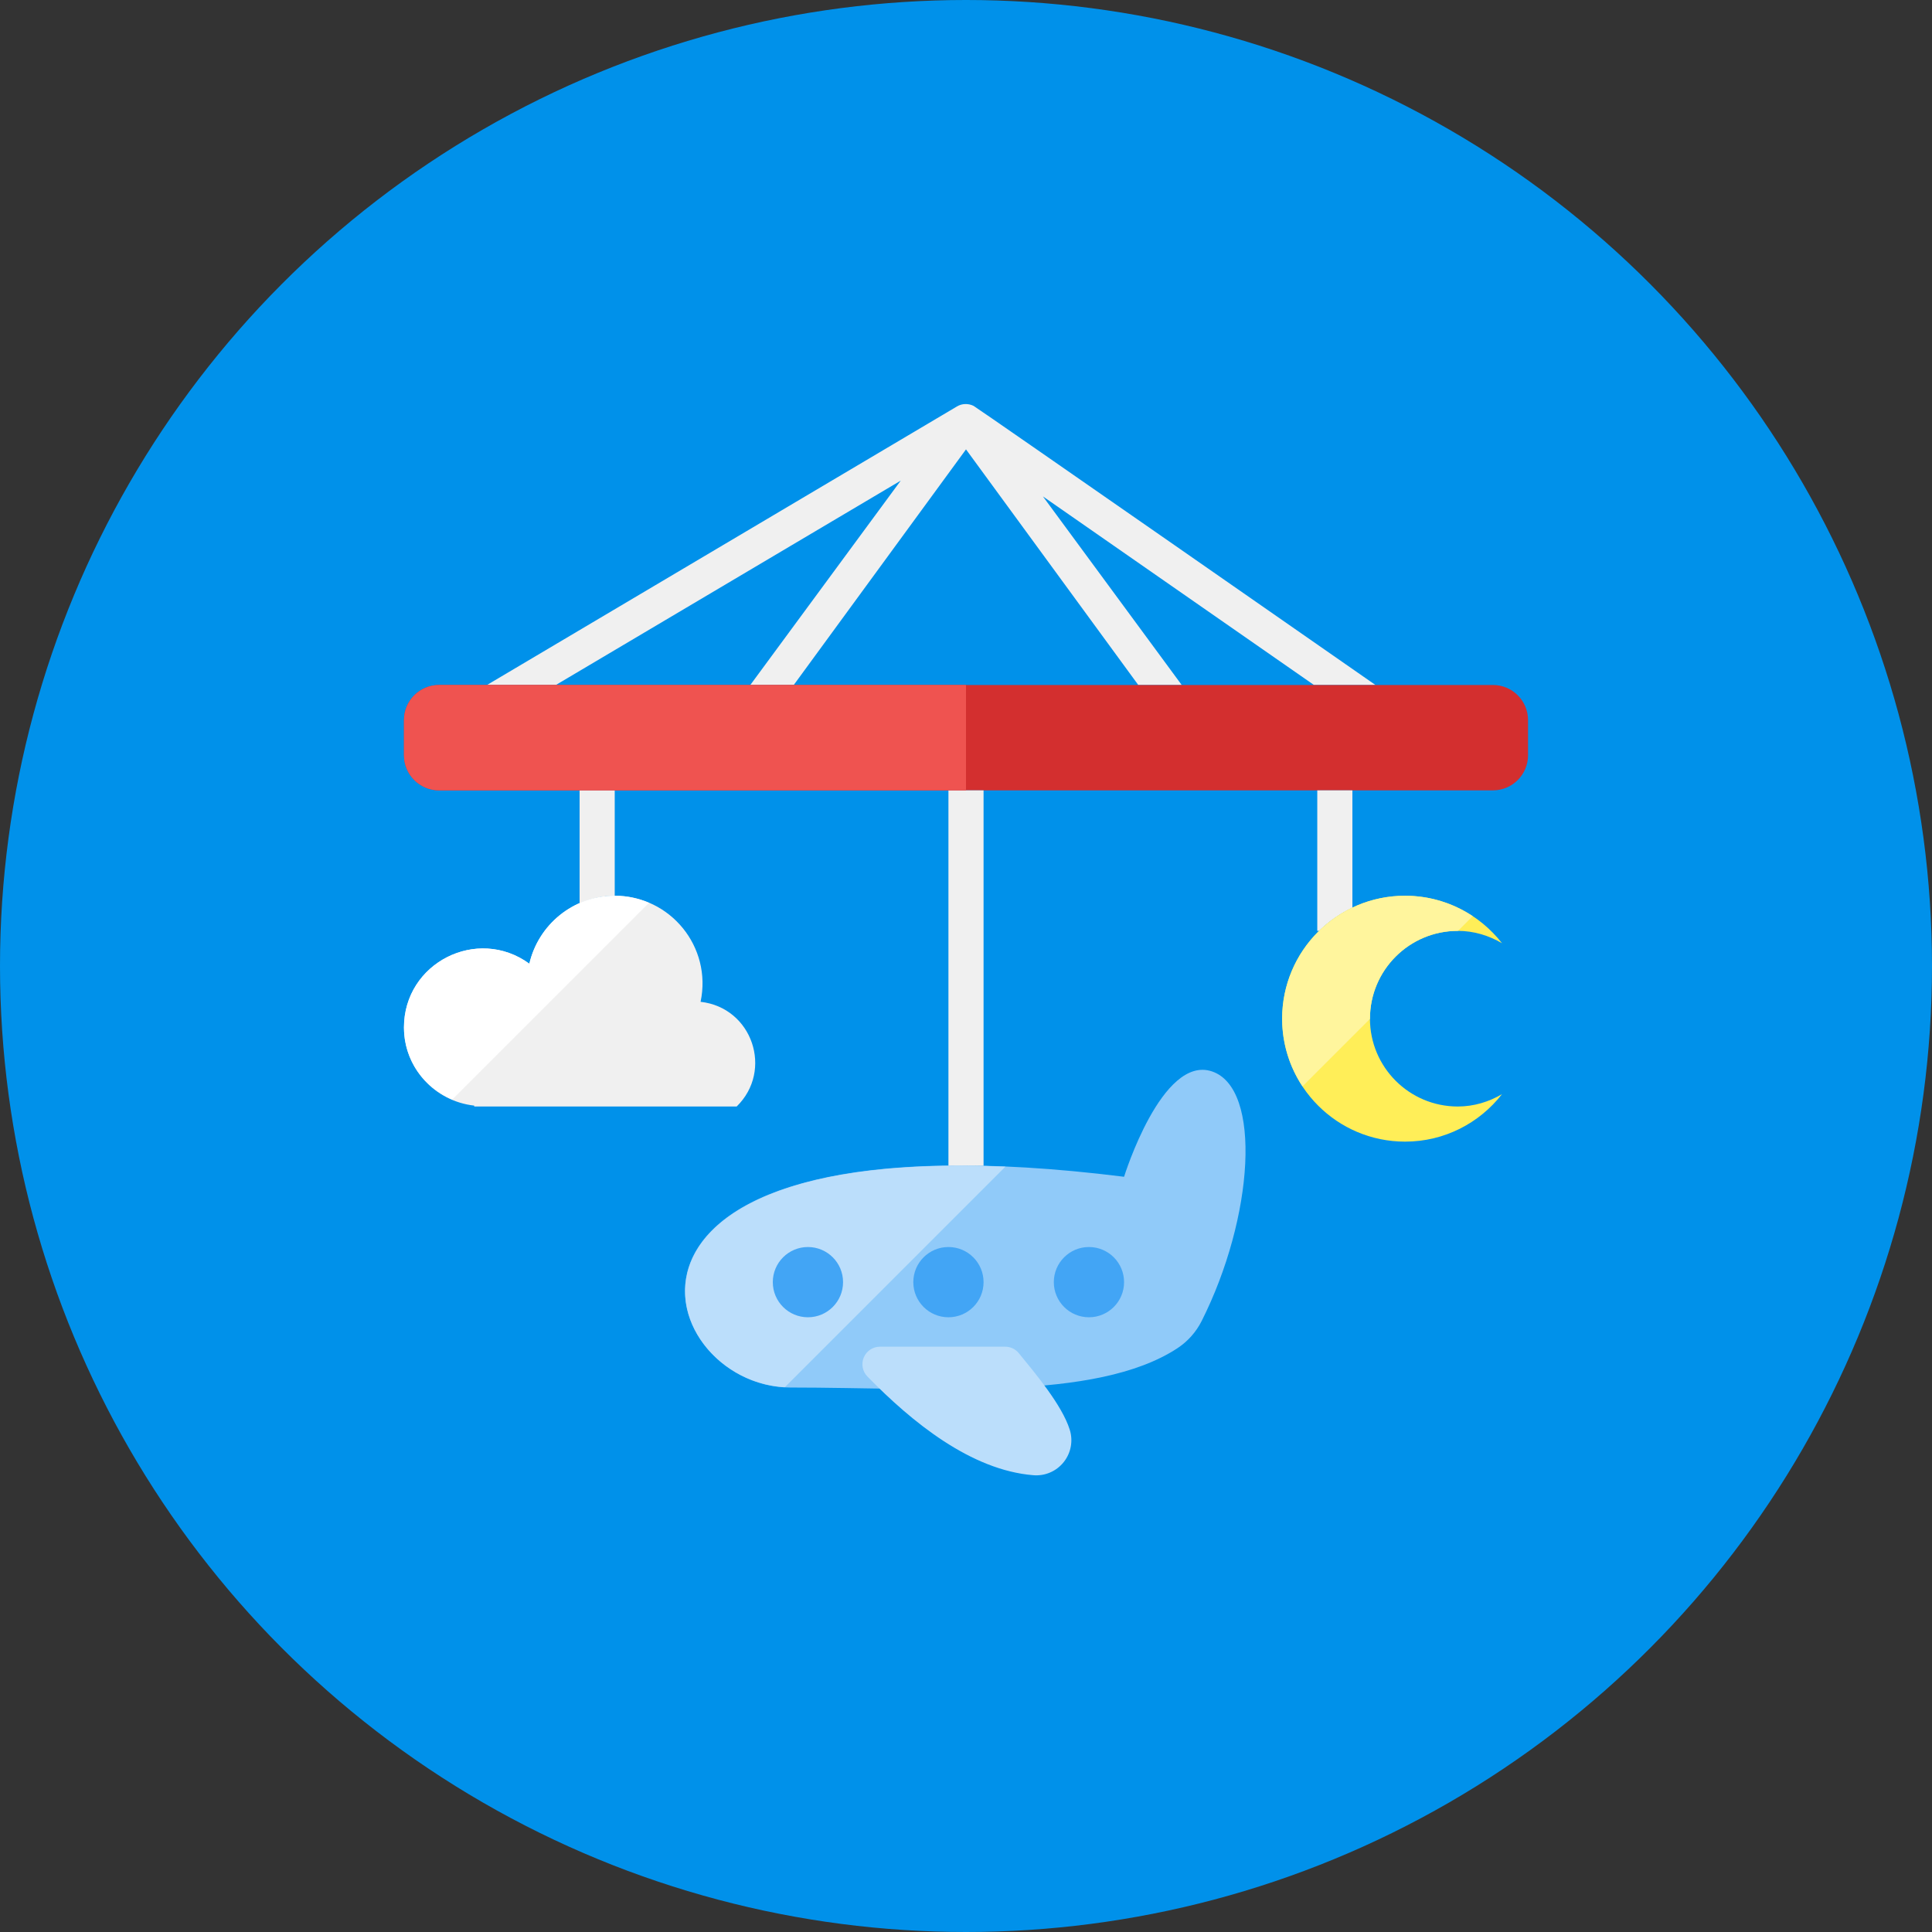 <?xml version="1.0" encoding="utf-8"?>
<!-- Generator: Adobe Illustrator 16.0.0, SVG Export Plug-In . SVG Version: 6.00 Build 0)  -->
<!DOCTYPE svg PUBLIC "-//W3C//DTD SVG 1.1//EN" "http://www.w3.org/Graphics/SVG/1.1/DTD/svg11.dtd">
<svg version="1.1" xmlns="http://www.w3.org/2000/svg" xmlns:xlink="http://www.w3.org/1999/xlink" x="0px" y="0px" width="110px"
	 height="110px" viewBox="0 0 110 110" enable-background="new 0 0 110 110" xml:space="preserve">
<rect x="0" y="0" width="110" height="110" fill="#333333" stroke="none"/>
<g id="R-Multicolor">
	<g>
		<circle fill="#0091EA" cx="55" cy="55" r="55"/>
	</g>
	<g>
		<g>
			<g>
				<path fill="#90CAF9" d="M64,67c0,0,2.154-6.949,5-6c2.871,0.957,2.383,8.327-0.586,14.219c-0.314,0.622-0.787,1.154-1.369,1.538
					C62.402,79.814,53.195,79,45,79C37,79,31.941,62.993,64,67z"/>
			</g>
		</g>
		<g>
			<g>
				<path fill="#BBDEFB" d="M44.689,78.98l12.555-12.555C33.113,65.397,37.488,78.605,44.689,78.98z"/>
			</g>
		</g>
		<g>
			<path fill="#F0F0F0" d="M78.313,39c-0.184-0.128-22.684-15.796-22.885-15.893c0,0-0.002,0-0.002-0.001
				c-0.297-0.142-0.646-0.138-0.936,0.033L27.727,39h3.922l19.635-11.635L42.719,39h2.473L55,25.586L64.809,39h2.473l-7.902-10.736
				L74.811,39H78.313z"/>
		</g>
		<g>
			<g>
				<path fill="#D32F2F" d="M87,43c0,1.104-0.896,2-2,2H25c-1.105,0-2-0.896-2-2v-2c0-1.104,0.895-2,2-2h60c1.104,0,2,0.896,2,2V43z
					"/>
			</g>
		</g>
		<g>
			<g>
				<path fill="#F0F0F0" d="M35,51v-6h-2v6.437C33.613,51.166,34.285,51,35,51z"/>
			</g>
		</g>
		<g>
			<g>
				<path fill="#F0F0F0" d="M27,62.949V63c4.471,0,10.48,0,14.943,0c2.098-2.05,0.895-5.631-2.055-5.961
					C40.551,53.908,38.162,51,35,51c-2.371,0-4.348,1.655-4.861,3.87C27.17,52.707,23,54.823,23,58.5
					C23,60.814,24.754,62.698,27,62.949z"/>
			</g>
		</g>
		<g>
			<g>
				<path fill="#F0F0F0" d="M77,51.683V45h-2v8h0.105C75.656,52.461,76.297,52.018,77,51.683z"/>
			</g>
		</g>
		<g>
			<g>
				<path fill="#FFEE58" d="M83,63c-2.762,0-5-2.238-5-5s2.238-5,5-5c0.922,0,1.775,0.268,2.518,0.703
					C84.236,52.061,82.244,51,80,51c-3.867,0-7,3.134-7,7s3.133,7,7,7c2.244,0,4.236-1.061,5.518-2.703
					C84.775,62.732,83.922,63,83,63z"/>
			</g>
		</g>
		<g>
			<g>
				<path fill="#F0F0F0" d="M56,66.374V45h-2v21.366C54.645,66.358,55.305,66.357,56,66.374z"/>
			</g>
		</g>
		<g>
			<g>
				<path fill="#BBDEFB" d="M49.387,78.374c-0.281-0.288-0.363-0.716-0.207-1.087s0.52-0.612,0.922-0.612c2.373,0,5.816,0,7.129,0
					c0.301,0,0.586,0.136,0.775,0.368c0.916,1.124,2.457,2.947,2.9,4.355c0.201,0.635,0.072,1.328-0.344,1.849
					c-0.414,0.521-1.061,0.8-1.725,0.746C55.273,83.705,51.912,80.959,49.387,78.374z"/>
			</g>
		</g>
		<g>
			<g>
				<circle fill="#42A5F5" cx="46" cy="73" r="2"/>
			</g>
		</g>
		<g>
			<g>
				<circle fill="#42A5F5" cx="54" cy="73" r="2"/>
			</g>
		</g>
		<g>
			<g>
				<circle fill="#42A5F5" cx="62" cy="73" r="2"/>
			</g>
		</g>
		<g>
			<g>
				<path fill="#FFF59D" d="M73,58c0,1.425,0.428,2.748,1.158,3.854L78,58.012V58c0-2.762,2.238-5,5-5l0.012,0.001l0.838-0.839
					C82.746,51.43,81.424,51,80,51C76.133,51,73,54.134,73,58z"/>
			</g>
		</g>
		<g>
			<g>
				<path fill="#FFFFFF" d="M30.139,54.87C27.17,52.707,23,54.824,23,58.5c0,1.859,1.139,3.424,2.75,4.104l11.201-11.202
					C36.354,51.148,35.697,51,35,51C32.629,51,30.652,52.655,30.139,54.87z"/>
			</g>
		</g>
		<g>
			<g>
				<path fill="#EF5350" d="M55,39H25c-1.105,0-2,0.896-2,2v2c0,1.104,0.895,2,2,2h30V39z"/>
			</g>
		</g>
	</g>
</g>
<g id="Multicolor" display="none">
	<g display="inline">
		<g>
			<g>
				<path fill="#90CAF9" d="M64,67c0,0,2.154-6.949,5-6c2.871,0.957,2.383,8.327-0.586,14.219c-0.314,0.622-0.787,1.154-1.369,1.538
					C62.402,79.814,53.195,79,45,79C37,79,31.941,62.993,64,67z"/>
			</g>
		</g>
		<g>
			<g>
				<path fill="#BBDEFB" d="M44.689,78.98l12.555-12.555C33.113,65.397,37.488,78.605,44.689,78.98z"/>
			</g>
		</g>
		<g>
			<path fill="#F0F0F0" d="M78.313,39c-0.184-0.128-22.684-15.796-22.885-15.893c0,0-0.002,0-0.002-0.001
				c-0.297-0.142-0.646-0.138-0.936,0.033L27.727,39h3.922l19.635-11.635L42.719,39h2.473L55,25.586L64.809,39h2.473l-7.902-10.736
				L74.811,39H78.313z"/>
		</g>
		<g>
			<g>
				<path fill="#D32F2F" d="M87,43c0,1.104-0.896,2-2,2H25c-1.105,0-2-0.896-2-2v-2c0-1.104,0.895-2,2-2h60c1.104,0,2,0.896,2,2V43z
					"/>
			</g>
		</g>
		<g>
			<g>
				<path fill="#F0F0F0" d="M35,51v-6h-2v6.437C33.613,51.166,34.285,51,35,51z"/>
			</g>
		</g>
		<g>
			<g>
				<path fill="#F0F0F0" d="M27,62.949V63c4.471,0,10.48,0,14.943,0c2.098-2.05,0.895-5.631-2.055-5.961
					C40.551,53.908,38.162,51,35,51c-2.371,0-4.348,1.655-4.861,3.87C27.17,52.707,23,54.823,23,58.5
					C23,60.814,24.754,62.698,27,62.949z"/>
			</g>
		</g>
		<g>
			<g>
				<path fill="#F0F0F0" d="M77,51.683V45h-2v8h0.105C75.656,52.461,76.297,52.018,77,51.683z"/>
			</g>
		</g>
		<g>
			<g>
				<path fill="#FFEE58" d="M83,63c-2.762,0-5-2.238-5-5s2.238-5,5-5c0.922,0,1.775,0.268,2.518,0.703
					C84.236,52.061,82.244,51,80,51c-3.867,0-7,3.134-7,7s3.133,7,7,7c2.244,0,4.236-1.061,5.518-2.703
					C84.775,62.732,83.922,63,83,63z"/>
			</g>
		</g>
		<g>
			<g>
				<path fill="#F0F0F0" d="M56,66.374V45h-2v21.366C54.645,66.358,55.305,66.357,56,66.374z"/>
			</g>
		</g>
		<g>
			<g>
				<path fill="#BBDEFB" d="M49.387,78.374c-0.281-0.288-0.363-0.716-0.207-1.087s0.52-0.612,0.922-0.612c2.373,0,5.816,0,7.129,0
					c0.301,0,0.586,0.136,0.775,0.368c0.916,1.124,2.457,2.947,2.9,4.355c0.201,0.635,0.072,1.328-0.344,1.849
					c-0.414,0.521-1.061,0.8-1.725,0.746C55.273,83.705,51.912,80.959,49.387,78.374z"/>
			</g>
		</g>
		<g>
			<g>
				<circle fill="#42A5F5" cx="46" cy="73" r="2"/>
			</g>
		</g>
		<g>
			<g>
				<circle fill="#42A5F5" cx="54" cy="73" r="2"/>
			</g>
		</g>
		<g>
			<g>
				<circle fill="#42A5F5" cx="62" cy="73" r="2"/>
			</g>
		</g>
		<g>
			<g>
				<path fill="#FFF59D" d="M73,58c0,1.425,0.428,2.748,1.158,3.854L78,58.012V58c0-2.762,2.238-5,5-5l0.012,0.001l0.838-0.839
					C82.746,51.43,81.424,51,80,51C76.133,51,73,54.134,73,58z"/>
			</g>
		</g>
		<g>
			<g>
				<path fill="#FFFFFF" d="M30.139,54.87C27.17,52.707,23,54.824,23,58.5c0,1.859,1.139,3.424,2.75,4.104l11.201-11.202
					C36.354,51.148,35.697,51,35,51C32.629,51,30.652,52.655,30.139,54.87z"/>
			</g>
		</g>
		<g>
			<g>
				<path fill="#EF5350" d="M55,39H25c-1.105,0-2,0.896-2,2v2c0,1.104,0.895,2,2,2h30V39z"/>
			</g>
		</g>
	</g>
</g>
<g id="Blue" display="none">
	<g display="inline">
		<g>
			<path fill="#2962FF" d="M64,67c0,0,2.154-6.948,5-6c2.871,0.957,2.385,8.327-0.586,14.218c-0.314,0.623-0.785,1.155-1.367,1.539
				C62.402,79.815,53.195,79,45,79C37,79,31.943,62.993,64,67z"/>
		</g>
		<g>
			<path fill="#2979FF" d="M44.689,78.981l12.557-12.556C33.113,65.397,37.488,78.604,44.689,78.981z"/>
		</g>
		<path fill="#E8EAF6" d="M78.314,39c-0.186-0.128-22.684-15.796-22.887-15.893l-0.002-0.001c-0.297-0.142-0.646-0.139-0.936,0.033
			L27.727,39h3.922l19.635-11.635L42.719,39h2.473L55,25.586L64.809,39h2.473l-7.902-10.735L74.811,39H78.314z"/>
		<g>
			<path fill="#1A3B7E" d="M87,43c0,1.104-0.895,2-2,2H25c-1.105,0-2-0.896-2-2v-2c0-1.104,0.895-2,2-2h60c1.105,0,2,0.896,2,2V43z"
				/>
		</g>
		<g>
			<path fill="#E8EAF6" d="M35,51v-6h-2v6.437C33.613,51.165,34.285,51,35,51z"/>
		</g>
		<g>
			<path fill="#E8EAF6" d="M27,62.95V63c4.473,0,10.48,0,14.945,0c2.096-2.05,0.893-5.631-2.057-5.961
				C40.553,53.908,38.162,51,35,51c-2.371,0-4.348,1.655-4.861,3.87C27.17,52.707,23,54.823,23,58.5
				C23,60.813,24.754,62.698,27,62.95z"/>
		</g>
		<g>
			<path fill="#E8EAF6" d="M77,51.683V45h-2v8h0.105C75.656,52.461,76.297,52.018,77,51.683z"/>
		</g>
		<g>
			<path fill="#E8EAF6" d="M83,63c-2.762,0-5-2.238-5-5c0-2.761,2.238-5,5-5c0.924,0,1.777,0.268,2.518,0.703
				C84.238,52.061,82.244,51,80,51c-3.865,0-7,3.134-7,7s3.135,7,7,7c2.244,0,4.238-1.061,5.518-2.703
				C84.777,62.732,83.924,63,83,63z"/>
		</g>
		<g>
			<path fill="#E8EAF6" d="M56,66.374V45h-2v21.366C54.645,66.358,55.305,66.357,56,66.374z"/>
		</g>
		<g>
			<path fill="#448AFF" d="M49.387,78.374c-0.281-0.288-0.363-0.716-0.207-1.087s0.52-0.612,0.922-0.612c2.373,0,5.816,0,7.129,0
				c0.301,0,0.586,0.136,0.775,0.369c0.916,1.123,2.457,2.946,2.902,4.354c0.199,0.635,0.07,1.328-0.344,1.849
				c-0.416,0.521-1.063,0.801-1.727,0.746C55.273,83.705,51.912,80.96,49.387,78.374z"/>
		</g>
		<g>
			<circle fill="#E8EAF6" cx="46" cy="73" r="2"/>
		</g>
		<g>
			<circle fill="#E8EAF6" cx="54" cy="73" r="2"/>
		</g>
		<g>
			<circle fill="#E8EAF6" cx="62" cy="73" r="2"/>
		</g>
		<g>
			<path fill="#FFFFFF" d="M73,58c0,1.425,0.428,2.748,1.158,3.854l3.844-3.843C78.002,58.007,78,58.004,78,58c0-2.762,2.238-5,5-5
				l0.012,0.001l0.838-0.839C82.746,51.43,81.426,51,80,51C76.135,51,73,54.134,73,58z"/>
		</g>
		<g>
			<path fill="#FFFFFF" d="M30.139,54.87C27.17,52.707,23,54.823,23,58.5c0,1.858,1.141,3.424,2.75,4.104l11.201-11.202
				C36.354,51.148,35.697,51,35,51C32.629,51,30.654,52.655,30.139,54.87z"/>
		</g>
		<g>
			<path fill="#0D57A1" d="M55,39H25c-1.105,0-2,0.896-2,2v2c0,1.104,0.895,2,2,2h30V39z"/>
		</g>
	</g>
</g>
<g id="R-Blue" display="none">
	<circle display="inline" fill="#00B0FF" cx="55" cy="55" r="55"/>
	<g display="inline">
		<g>
			<path fill="#2962FF" d="M64,67c0,0,2.154-6.948,5-6c2.871,0.957,2.385,8.327-0.586,14.218c-0.314,0.623-0.785,1.155-1.367,1.539
				C62.402,79.815,53.195,79,45,79C37,79,31.943,62.993,64,67z"/>
		</g>
		<g>
			<path fill="#2979FF" d="M44.689,78.981l12.557-12.556C33.113,65.397,37.488,78.604,44.689,78.981z"/>
		</g>
		<path fill="#E8EAF6" d="M78.314,39c-0.186-0.128-22.684-15.796-22.887-15.893l-0.002-0.001c-0.297-0.142-0.646-0.139-0.936,0.033
			L27.727,39h3.922l19.635-11.635L42.719,39h2.473L55,25.586L64.809,39h2.473l-7.902-10.735L74.811,39H78.314z"/>
		<g>
			<path fill="#1A3B7E" d="M87,43c0,1.104-0.895,2-2,2H25c-1.105,0-2-0.896-2-2v-2c0-1.104,0.895-2,2-2h60c1.105,0,2,0.896,2,2V43z"
				/>
		</g>
		<g>
			<path fill="#E8EAF6" d="M35,51v-6h-2v6.437C33.613,51.165,34.285,51,35,51z"/>
		</g>
		<g>
			<path fill="#E8EAF6" d="M27,62.95V63c4.473,0,10.48,0,14.945,0c2.096-2.05,0.893-5.631-2.057-5.961
				C40.553,53.908,38.162,51,35,51c-2.371,0-4.348,1.655-4.861,3.87C27.17,52.707,23,54.823,23,58.5
				C23,60.813,24.754,62.698,27,62.95z"/>
		</g>
		<g>
			<path fill="#E8EAF6" d="M77,51.683V45h-2v8h0.105C75.656,52.461,76.297,52.018,77,51.683z"/>
		</g>
		<g>
			<path fill="#E8EAF6" d="M83,63c-2.762,0-5-2.238-5-5c0-2.761,2.238-5,5-5c0.924,0,1.777,0.268,2.518,0.703
				C84.238,52.061,82.244,51,80,51c-3.865,0-7,3.134-7,7s3.135,7,7,7c2.244,0,4.238-1.061,5.518-2.703
				C84.777,62.732,83.924,63,83,63z"/>
		</g>
		<g>
			<path fill="#E8EAF6" d="M56,66.374V45h-2v21.366C54.645,66.358,55.305,66.357,56,66.374z"/>
		</g>
		<g>
			<path fill="#448AFF" d="M49.387,78.374c-0.281-0.288-0.363-0.716-0.207-1.087s0.52-0.612,0.922-0.612c2.373,0,5.816,0,7.129,0
				c0.301,0,0.586,0.136,0.775,0.369c0.916,1.123,2.457,2.946,2.902,4.354c0.199,0.635,0.07,1.328-0.344,1.849
				c-0.416,0.521-1.063,0.801-1.727,0.746C55.273,83.705,51.912,80.96,49.387,78.374z"/>
		</g>
		<g>
			<circle fill="#E8EAF6" cx="46" cy="73" r="2"/>
		</g>
		<g>
			<circle fill="#E8EAF6" cx="54" cy="73" r="2"/>
		</g>
		<g>
			<circle fill="#E8EAF6" cx="62" cy="73" r="2"/>
		</g>
		<g>
			<path fill="#FFFFFF" d="M73,58c0,1.425,0.428,2.748,1.158,3.854l3.844-3.843C78.002,58.007,78,58.004,78,58c0-2.762,2.238-5,5-5
				l0.012,0.001l0.838-0.839C82.746,51.43,81.426,51,80,51C76.135,51,73,54.134,73,58z"/>
		</g>
		<g>
			<path fill="#FFFFFF" d="M30.139,54.87C27.17,52.707,23,54.823,23,58.5c0,1.858,1.141,3.424,2.75,4.104l11.201-11.202
				C36.354,51.148,35.697,51,35,51C32.629,51,30.654,52.655,30.139,54.87z"/>
		</g>
		<g>
			<path fill="#0D57A1" d="M55,39H25c-1.105,0-2,0.896-2,2v2c0,1.104,0.895,2,2,2h30V39z"/>
		</g>
	</g>
</g>
<g id="Green" display="none">
	<g display="inline">
		<g>
			<path fill="#00A344" d="M64,67c0,0,2.154-6.948,5-6c2.871,0.957,2.385,8.327-0.586,14.218c-0.314,0.623-0.785,1.155-1.367,1.539
				C62.402,79.815,53.195,79,45,79C37,79,31.943,62.993,64,67z"/>
		</g>
		<g>
			<path fill="#00C250" d="M44.689,78.981l12.557-12.556C33.113,65.397,37.488,78.604,44.689,78.981z"/>
		</g>
		<path fill="#ECF5E1" d="M78.314,39c-0.186-0.128-22.684-15.796-22.887-15.893l-0.002-0.001c-0.297-0.142-0.646-0.139-0.936,0.033
			L27.727,39h3.922l19.635-11.635L42.719,39h2.473L55,25.586L64.809,39h2.473l-7.902-10.735L74.811,39H78.314z"/>
		<g>
			<path fill="#003B15" d="M87,43c0,1.104-0.895,2-2,2H25c-1.105,0-2-0.896-2-2v-2c0-1.104,0.895-2,2-2h60c1.105,0,2,0.896,2,2V43z"
				/>
		</g>
		<g>
			<path fill="#ECF5E1" d="M35,51v-6h-2v6.437C33.613,51.165,34.285,51,35,51z"/>
		</g>
		<g>
			<path fill="#ECF5E1" d="M27,62.95V63c4.473,0,10.48,0,14.945,0c2.096-2.05,0.893-5.631-2.057-5.961
				C40.553,53.908,38.162,51,35,51c-2.371,0-4.348,1.655-4.861,3.87C27.17,52.707,23,54.823,23,58.5
				C23,60.813,24.754,62.698,27,62.95z"/>
		</g>
		<g>
			<path fill="#ECF5E1" d="M77,51.683V45h-2v8h0.105C75.656,52.461,76.297,52.018,77,51.683z"/>
		</g>
		<g>
			<path fill="#ECF5E1" d="M83,63c-2.762,0-5-2.238-5-5c0-2.761,2.238-5,5-5c0.924,0,1.777,0.268,2.518,0.703
				C84.238,52.061,82.244,51,80,51c-3.865,0-7,3.134-7,7s3.135,7,7,7c2.244,0,4.238-1.061,5.518-2.703
				C84.777,62.732,83.924,63,83,63z"/>
		</g>
		<g>
			<path fill="#ECF5E1" d="M56,66.374V45h-2v21.366C54.645,66.358,55.305,66.357,56,66.374z"/>
		</g>
		<g>
			<path fill="#00E676" d="M49.387,78.374c-0.281-0.288-0.363-0.716-0.207-1.087s0.52-0.612,0.922-0.612c2.373,0,5.816,0,7.129,0
				c0.301,0,0.586,0.136,0.775,0.369c0.916,1.123,2.457,2.946,2.902,4.354c0.199,0.635,0.07,1.328-0.344,1.849
				c-0.416,0.521-1.063,0.801-1.727,0.746C55.273,83.705,51.912,80.96,49.387,78.374z"/>
		</g>
		<g>
			<circle fill="#ECF5E1" cx="46" cy="73" r="2"/>
		</g>
		<g>
			<circle fill="#ECF5E1" cx="54" cy="73" r="2"/>
		</g>
		<g>
			<circle fill="#ECF5E1" cx="62" cy="73" r="2"/>
		</g>
		<g>
			<path fill="#FFFFFF" d="M73,58c0,1.425,0.428,2.748,1.158,3.854l3.844-3.843C78.002,58.007,78,58.004,78,58c0-2.762,2.238-5,5-5
				l0.012,0.001l0.838-0.839C82.746,51.43,81.426,51,80,51C76.135,51,73,54.134,73,58z"/>
		</g>
		<g>
			<path fill="#FFFFFF" d="M30.139,54.87C27.17,52.707,23,54.823,23,58.5c0,1.858,1.141,3.424,2.75,4.104l11.201-11.202
				C36.354,51.148,35.697,51,35,51C32.629,51,30.654,52.655,30.139,54.87z"/>
		</g>
		<g>
			<path fill="#006E31" d="M55,39H25c-1.105,0-2,0.896-2,2v2c0,1.104,0.895,2,2,2h30V39z"/>
		</g>
	</g>
</g>
<g id="R-Green" display="none">
	<circle display="inline" fill="#64DD17" cx="55" cy="55" r="55"/>
	<g display="inline">
		<g>
			<path fill="#00A344" d="M64,67c0,0,2.154-6.948,5-6c2.871,0.957,2.385,8.327-0.586,14.218c-0.314,0.623-0.785,1.155-1.367,1.539
				C62.402,79.815,53.195,79,45,79C37,79,31.943,62.993,64,67z"/>
		</g>
		<g>
			<path fill="#00C250" d="M44.689,78.981l12.557-12.556C33.113,65.397,37.488,78.604,44.689,78.981z"/>
		</g>
		<path fill="#ECF5E1" d="M78.314,39c-0.186-0.128-22.684-15.796-22.887-15.893l-0.002-0.001c-0.297-0.142-0.646-0.139-0.936,0.033
			L27.727,39h3.922l19.635-11.635L42.719,39h2.473L55,25.586L64.809,39h2.473l-7.902-10.735L74.811,39H78.314z"/>
		<g>
			<path fill="#003B15" d="M87,43c0,1.104-0.895,2-2,2H25c-1.105,0-2-0.896-2-2v-2c0-1.104,0.895-2,2-2h60c1.105,0,2,0.896,2,2V43z"
				/>
		</g>
		<g>
			<path fill="#ECF5E1" d="M35,51v-6h-2v6.437C33.613,51.165,34.285,51,35,51z"/>
		</g>
		<g>
			<path fill="#ECF5E1" d="M27,62.95V63c4.473,0,10.48,0,14.945,0c2.096-2.05,0.893-5.631-2.057-5.961
				C40.553,53.908,38.162,51,35,51c-2.371,0-4.348,1.655-4.861,3.87C27.17,52.707,23,54.823,23,58.5
				C23,60.813,24.754,62.698,27,62.95z"/>
		</g>
		<g>
			<path fill="#ECF5E1" d="M77,51.683V45h-2v8h0.105C75.656,52.461,76.297,52.018,77,51.683z"/>
		</g>
		<g>
			<path fill="#ECF5E1" d="M83,63c-2.762,0-5-2.238-5-5c0-2.761,2.238-5,5-5c0.924,0,1.777,0.268,2.518,0.703
				C84.238,52.061,82.244,51,80,51c-3.865,0-7,3.134-7,7s3.135,7,7,7c2.244,0,4.238-1.061,5.518-2.703
				C84.777,62.732,83.924,63,83,63z"/>
		</g>
		<g>
			<path fill="#ECF5E1" d="M56,66.374V45h-2v21.366C54.645,66.358,55.305,66.357,56,66.374z"/>
		</g>
		<g>
			<path fill="#00E676" d="M49.387,78.374c-0.281-0.288-0.363-0.716-0.207-1.087s0.52-0.612,0.922-0.612c2.373,0,5.816,0,7.129,0
				c0.301,0,0.586,0.136,0.775,0.369c0.916,1.123,2.457,2.946,2.902,4.354c0.199,0.635,0.07,1.328-0.344,1.849
				c-0.416,0.521-1.063,0.801-1.727,0.746C55.273,83.705,51.912,80.96,49.387,78.374z"/>
		</g>
		<g>
			<circle fill="#ECF5E1" cx="46" cy="73" r="2"/>
		</g>
		<g>
			<circle fill="#ECF5E1" cx="54" cy="73" r="2"/>
		</g>
		<g>
			<circle fill="#ECF5E1" cx="62" cy="73" r="2"/>
		</g>
		<g>
			<path fill="#FFFFFF" d="M73,58c0,1.425,0.428,2.748,1.158,3.854l3.844-3.843C78.002,58.007,78,58.004,78,58c0-2.762,2.238-5,5-5
				l0.012,0.001l0.838-0.839C82.746,51.43,81.426,51,80,51C76.135,51,73,54.134,73,58z"/>
		</g>
		<g>
			<path fill="#FFFFFF" d="M30.139,54.87C27.17,52.707,23,54.823,23,58.5c0,1.858,1.141,3.424,2.75,4.104l11.201-11.202
				C36.354,51.148,35.697,51,35,51C32.629,51,30.654,52.655,30.139,54.87z"/>
		</g>
		<g>
			<path fill="#006E31" d="M55,39H25c-1.105,0-2,0.896-2,2v2c0,1.104,0.895,2,2,2h30V39z"/>
		</g>
	</g>
</g>
<g id="Red" display="none">
	<g display="inline">
		<g>
			<path fill="#AC2200" d="M64,67c0,0,2.154-6.948,5-6c2.871,0.957,2.385,8.327-0.586,14.218c-0.314,0.623-0.785,1.155-1.367,1.539
				C62.402,79.815,53.195,79,45,79C37,79,31.943,62.993,64,67z"/>
		</g>
		<g>
			<path fill="#D22600" d="M44.689,78.981l12.557-12.556C33.113,65.397,37.488,78.604,44.689,78.981z"/>
		</g>
		<path fill="#FFE4DE" d="M78.314,39c-0.186-0.128-22.684-15.796-22.887-15.893l-0.002-0.001c-0.297-0.142-0.646-0.139-0.936,0.033
			L27.727,39h3.922l19.635-11.635L42.719,39h2.473L55,25.586L64.809,39h2.473l-7.902-10.735L74.811,39H78.314z"/>
		<g>
			<path fill="#2C0900" d="M87,43c0,1.104-0.895,2-2,2H25c-1.105,0-2-0.896-2-2v-2c0-1.104,0.895-2,2-2h60c1.105,0,2,0.896,2,2V43z"
				/>
		</g>
		<g>
			<path fill="#FFE4DE" d="M35,51v-6h-2v6.437C33.613,51.165,34.285,51,35,51z"/>
		</g>
		<g>
			<path fill="#FFE4DE" d="M27,62.95V63c4.473,0,10.48,0,14.945,0c2.096-2.05,0.893-5.631-2.057-5.961
				C40.553,53.908,38.162,51,35,51c-2.371,0-4.348,1.655-4.861,3.87C27.17,52.707,23,54.823,23,58.5
				C23,60.813,24.754,62.698,27,62.95z"/>
		</g>
		<g>
			<path fill="#FFE4DE" d="M77,51.683V45h-2v8h0.105C75.656,52.461,76.297,52.018,77,51.683z"/>
		</g>
		<g>
			<path fill="#FFE4DE" d="M83,63c-2.762,0-5-2.238-5-5c0-2.761,2.238-5,5-5c0.924,0,1.777,0.268,2.518,0.703
				C84.238,52.061,82.244,51,80,51c-3.865,0-7,3.134-7,7s3.135,7,7,7c2.244,0,4.238-1.061,5.518-2.703
				C84.777,62.732,83.924,63,83,63z"/>
		</g>
		<g>
			<path fill="#FFE4DE" d="M56,66.374V45h-2v21.366C54.645,66.358,55.305,66.357,56,66.374z"/>
		</g>
		<g>
			<path fill="#FF2F00" d="M49.387,78.374c-0.281-0.288-0.363-0.716-0.207-1.087s0.52-0.612,0.922-0.612c2.373,0,5.816,0,7.129,0
				c0.301,0,0.586,0.136,0.775,0.369c0.916,1.123,2.457,2.946,2.902,4.354c0.199,0.635,0.07,1.328-0.344,1.849
				c-0.416,0.521-1.063,0.801-1.727,0.746C55.273,83.705,51.912,80.96,49.387,78.374z"/>
		</g>
		<g>
			<circle fill="#FFE4DE" cx="46" cy="73" r="2"/>
		</g>
		<g>
			<circle fill="#FFE4DE" cx="54" cy="73" r="2"/>
		</g>
		<g>
			<circle fill="#FFE4DE" cx="62" cy="73" r="2"/>
		</g>
		<g>
			<path fill="#FFFFFF" d="M73,58c0,1.425,0.428,2.748,1.158,3.854l3.844-3.843C78.002,58.007,78,58.004,78,58c0-2.762,2.238-5,5-5
				l0.012,0.001l0.838-0.839C82.746,51.43,81.426,51,80,51C76.135,51,73,54.134,73,58z"/>
		</g>
		<g>
			<path fill="#FFFFFF" d="M30.139,54.87C27.17,52.707,23,54.823,23,58.5c0,1.858,1.141,3.424,2.75,4.104l11.201-11.202
				C36.354,51.148,35.697,51,35,51C32.629,51,30.654,52.655,30.139,54.87z"/>
		</g>
		<g>
			<path fill="#7A1C05" d="M55,39H25c-1.105,0-2,0.896-2,2v2c0,1.104,0.895,2,2,2h30V39z"/>
		</g>
	</g>
</g>
<g id="R-Red" display="none">
	<circle display="inline" fill="#FF5722" cx="55" cy="55" r="55"/>
	<g display="inline">
		<g>
			<path fill="#AC2200" d="M64,67c0,0,2.154-6.948,5-6c2.871,0.957,2.385,8.327-0.586,14.218c-0.314,0.623-0.785,1.155-1.367,1.539
				C62.402,79.815,53.195,79,45,79C37,79,31.943,62.993,64,67z"/>
		</g>
		<g>
			<path fill="#D22600" d="M44.689,78.981l12.557-12.556C33.113,65.397,37.488,78.604,44.689,78.981z"/>
		</g>
		<path fill="#FFE4DE" d="M78.314,39c-0.186-0.128-22.684-15.796-22.887-15.893l-0.002-0.001c-0.297-0.142-0.646-0.139-0.936,0.033
			L27.727,39h3.922l19.635-11.635L42.719,39h2.473L55,25.586L64.809,39h2.473l-7.902-10.735L74.811,39H78.314z"/>
		<g>
			<path fill="#2C0900" d="M87,43c0,1.104-0.895,2-2,2H25c-1.105,0-2-0.896-2-2v-2c0-1.104,0.895-2,2-2h60c1.105,0,2,0.896,2,2V43z"
				/>
		</g>
		<g>
			<path fill="#FFE4DE" d="M35,51v-6h-2v6.437C33.613,51.165,34.285,51,35,51z"/>
		</g>
		<g>
			<path fill="#FFE4DE" d="M27,62.95V63c4.473,0,10.48,0,14.945,0c2.096-2.05,0.893-5.631-2.057-5.961
				C40.553,53.908,38.162,51,35,51c-2.371,0-4.348,1.655-4.861,3.87C27.17,52.707,23,54.823,23,58.5
				C23,60.813,24.754,62.698,27,62.95z"/>
		</g>
		<g>
			<path fill="#FFE4DE" d="M77,51.683V45h-2v8h0.105C75.656,52.461,76.297,52.018,77,51.683z"/>
		</g>
		<g>
			<path fill="#FFE4DE" d="M83,63c-2.762,0-5-2.238-5-5c0-2.761,2.238-5,5-5c0.924,0,1.777,0.268,2.518,0.703
				C84.238,52.061,82.244,51,80,51c-3.865,0-7,3.134-7,7s3.135,7,7,7c2.244,0,4.238-1.061,5.518-2.703
				C84.777,62.732,83.924,63,83,63z"/>
		</g>
		<g>
			<path fill="#FFE4DE" d="M56,66.374V45h-2v21.366C54.645,66.358,55.305,66.357,56,66.374z"/>
		</g>
		<g>
			<path fill="#FF2F00" d="M49.387,78.374c-0.281-0.288-0.363-0.716-0.207-1.087s0.52-0.612,0.922-0.612c2.373,0,5.816,0,7.129,0
				c0.301,0,0.586,0.136,0.775,0.369c0.916,1.123,2.457,2.946,2.902,4.354c0.199,0.635,0.07,1.328-0.344,1.849
				c-0.416,0.521-1.063,0.801-1.727,0.746C55.273,83.705,51.912,80.96,49.387,78.374z"/>
		</g>
		<g>
			<circle fill="#FFE4DE" cx="46" cy="73" r="2"/>
		</g>
		<g>
			<circle fill="#FFE4DE" cx="54" cy="73" r="2"/>
		</g>
		<g>
			<circle fill="#FFE4DE" cx="62" cy="73" r="2"/>
		</g>
		<g>
			<path fill="#FFFFFF" d="M73,58c0,1.425,0.428,2.748,1.158,3.854l3.844-3.843C78.002,58.007,78,58.004,78,58c0-2.762,2.238-5,5-5
				l0.012,0.001l0.838-0.839C82.746,51.43,81.426,51,80,51C76.135,51,73,54.134,73,58z"/>
		</g>
		<g>
			<path fill="#FFFFFF" d="M30.139,54.87C27.17,52.707,23,54.823,23,58.5c0,1.858,1.141,3.424,2.75,4.104l11.201-11.202
				C36.354,51.148,35.697,51,35,51C32.629,51,30.654,52.655,30.139,54.87z"/>
		</g>
		<g>
			<path fill="#7A1C05" d="M55,39H25c-1.105,0-2,0.896-2,2v2c0,1.104,0.895,2,2,2h30V39z"/>
		</g>
	</g>
</g>
<g id="Yellow" display="none">
	<g display="inline">
		<g>
			<path fill="#FC6100" d="M64,67c0,0,2.154-6.948,5-6c2.871,0.957,2.385,8.327-0.586,14.218c-0.314,0.623-0.785,1.155-1.367,1.539
				C62.402,79.815,53.195,79,45,79C37,79,31.943,62.993,64,67z"/>
		</g>
		<g>
			<path fill="#FF8000" d="M44.689,78.981l12.557-12.556C33.113,65.397,37.488,78.604,44.689,78.981z"/>
		</g>
		<path fill="#FFF4D1" d="M78.314,39c-0.186-0.128-22.684-15.796-22.887-15.893l-0.002-0.001c-0.297-0.142-0.646-0.139-0.936,0.033
			L27.727,39h3.922l19.635-11.635L42.719,39h2.473L55,25.586L64.809,39h2.473l-7.902-10.735L74.811,39H78.314z"/>
		<g>
			<path fill="#4C2720" d="M87,43c0,1.104-0.895,2-2,2H25c-1.105,0-2-0.896-2-2v-2c0-1.104,0.895-2,2-2h60c1.105,0,2,0.896,2,2V43z"
				/>
		</g>
		<g>
			<path fill="#FFF4D1" d="M35,51v-6h-2v6.437C33.613,51.165,34.285,51,35,51z"/>
		</g>
		<g>
			<path fill="#FFF4D1" d="M27,62.95V63c4.473,0,10.48,0,14.945,0c2.096-2.05,0.893-5.631-2.057-5.961
				C40.553,53.908,38.162,51,35,51c-2.371,0-4.348,1.655-4.861,3.87C27.17,52.707,23,54.823,23,58.5
				C23,60.813,24.754,62.698,27,62.95z"/>
		</g>
		<g>
			<path fill="#FFF4D1" d="M77,51.683V45h-2v8h0.105C75.656,52.461,76.297,52.018,77,51.683z"/>
		</g>
		<g>
			<path fill="#FFF4D1" d="M83,63c-2.762,0-5-2.238-5-5c0-2.761,2.238-5,5-5c0.924,0,1.777,0.268,2.518,0.703
				C84.238,52.061,82.244,51,80,51c-3.865,0-7,3.134-7,7s3.135,7,7,7c2.244,0,4.238-1.061,5.518-2.703
				C84.777,62.732,83.924,63,83,63z"/>
		</g>
		<g>
			<path fill="#FFF4D1" d="M56,66.374V45h-2v21.366C54.645,66.358,55.305,66.357,56,66.374z"/>
		</g>
		<g>
			<path fill="#FFAA00" d="M49.387,78.374c-0.281-0.288-0.363-0.716-0.207-1.087s0.52-0.612,0.922-0.612c2.373,0,5.816,0,7.129,0
				c0.301,0,0.586,0.136,0.775,0.369c0.916,1.123,2.457,2.946,2.902,4.354c0.199,0.635,0.07,1.328-0.344,1.849
				c-0.416,0.521-1.063,0.801-1.727,0.746C55.273,83.705,51.912,80.96,49.387,78.374z"/>
		</g>
		<g>
			<circle fill="#FFF4D1" cx="46" cy="73" r="2"/>
		</g>
		<g>
			<circle fill="#FFF4D1" cx="54" cy="73" r="2"/>
		</g>
		<g>
			<circle fill="#FFF4D1" cx="62" cy="73" r="2"/>
		</g>
		<g>
			<path fill="#FFFFFF" d="M73,58c0,1.425,0.428,2.748,1.158,3.854l3.844-3.843C78.002,58.007,78,58.004,78,58c0-2.762,2.238-5,5-5
				l0.012,0.001l0.838-0.839C82.746,51.43,81.426,51,80,51C76.135,51,73,54.134,73,58z"/>
		</g>
		<g>
			<path fill="#FFFFFF" d="M30.139,54.87C27.17,52.707,23,54.823,23,58.5c0,1.858,1.141,3.424,2.75,4.104l11.201-11.202
				C36.354,51.148,35.697,51,35,51C32.629,51,30.654,52.655,30.139,54.87z"/>
		</g>
		<g>
			<path fill="#804B1C" d="M55,39H25c-1.105,0-2,0.896-2,2v2c0,1.104,0.895,2,2,2h30V39z"/>
		</g>
	</g>
</g>
<g id="R-Yellow" display="none">
	<circle display="inline" fill="#FFD600" cx="55" cy="55" r="55"/>
	<g display="inline">
		<g>
			<path fill="#FC6100" d="M64,67c0,0,2.154-6.948,5-6c2.871,0.957,2.385,8.327-0.586,14.218c-0.314,0.623-0.785,1.155-1.367,1.539
				C62.402,79.815,53.195,79,45,79C37,79,31.943,62.993,64,67z"/>
		</g>
		<g>
			<path fill="#FF8000" d="M44.689,78.981l12.557-12.556C33.113,65.397,37.488,78.604,44.689,78.981z"/>
		</g>
		<path fill="#FFF4D1" d="M78.314,39c-0.186-0.128-22.684-15.796-22.887-15.893l-0.002-0.001c-0.297-0.142-0.646-0.139-0.936,0.033
			L27.727,39h3.922l19.635-11.635L42.719,39h2.473L55,25.586L64.809,39h2.473l-7.902-10.735L74.811,39H78.314z"/>
		<g>
			<path fill="#4C2720" d="M87,43c0,1.104-0.895,2-2,2H25c-1.105,0-2-0.896-2-2v-2c0-1.104,0.895-2,2-2h60c1.105,0,2,0.896,2,2V43z"
				/>
		</g>
		<g>
			<path fill="#FFF4D1" d="M35,51v-6h-2v6.437C33.613,51.165,34.285,51,35,51z"/>
		</g>
		<g>
			<path fill="#FFF4D1" d="M27,62.95V63c4.473,0,10.48,0,14.945,0c2.096-2.05,0.893-5.631-2.057-5.961
				C40.553,53.908,38.162,51,35,51c-2.371,0-4.348,1.655-4.861,3.87C27.17,52.707,23,54.823,23,58.5
				C23,60.813,24.754,62.698,27,62.95z"/>
		</g>
		<g>
			<path fill="#FFF4D1" d="M77,51.683V45h-2v8h0.105C75.656,52.461,76.297,52.018,77,51.683z"/>
		</g>
		<g>
			<path fill="#FFF4D1" d="M83,63c-2.762,0-5-2.238-5-5c0-2.761,2.238-5,5-5c0.924,0,1.777,0.268,2.518,0.703
				C84.238,52.061,82.244,51,80,51c-3.865,0-7,3.134-7,7s3.135,7,7,7c2.244,0,4.238-1.061,5.518-2.703
				C84.777,62.732,83.924,63,83,63z"/>
		</g>
		<g>
			<path fill="#FFF4D1" d="M56,66.374V45h-2v21.366C54.645,66.358,55.305,66.357,56,66.374z"/>
		</g>
		<g>
			<path fill="#FFAA00" d="M49.387,78.374c-0.281-0.288-0.363-0.716-0.207-1.087s0.52-0.612,0.922-0.612c2.373,0,5.816,0,7.129,0
				c0.301,0,0.586,0.136,0.775,0.369c0.916,1.123,2.457,2.946,2.902,4.354c0.199,0.635,0.07,1.328-0.344,1.849
				c-0.416,0.521-1.063,0.801-1.727,0.746C55.273,83.705,51.912,80.96,49.387,78.374z"/>
		</g>
		<g>
			<circle fill="#FFF4D1" cx="46" cy="73" r="2"/>
		</g>
		<g>
			<circle fill="#FFF4D1" cx="54" cy="73" r="2"/>
		</g>
		<g>
			<circle fill="#FFF4D1" cx="62" cy="73" r="2"/>
		</g>
		<g>
			<path fill="#FFFFFF" d="M73,58c0,1.425,0.428,2.748,1.158,3.854l3.844-3.843C78.002,58.007,78,58.004,78,58c0-2.762,2.238-5,5-5
				l0.012,0.001l0.838-0.839C82.746,51.43,81.426,51,80,51C76.135,51,73,54.134,73,58z"/>
		</g>
		<g>
			<path fill="#FFFFFF" d="M30.139,54.87C27.17,52.707,23,54.823,23,58.5c0,1.858,1.141,3.424,2.75,4.104l11.201-11.202
				C36.354,51.148,35.697,51,35,51C32.629,51,30.654,52.655,30.139,54.87z"/>
		</g>
		<g>
			<path fill="#804B1C" d="M55,39H25c-1.105,0-2,0.896-2,2v2c0,1.104,0.895,2,2,2h30V39z"/>
		</g>
	</g>
</g>
</svg>

